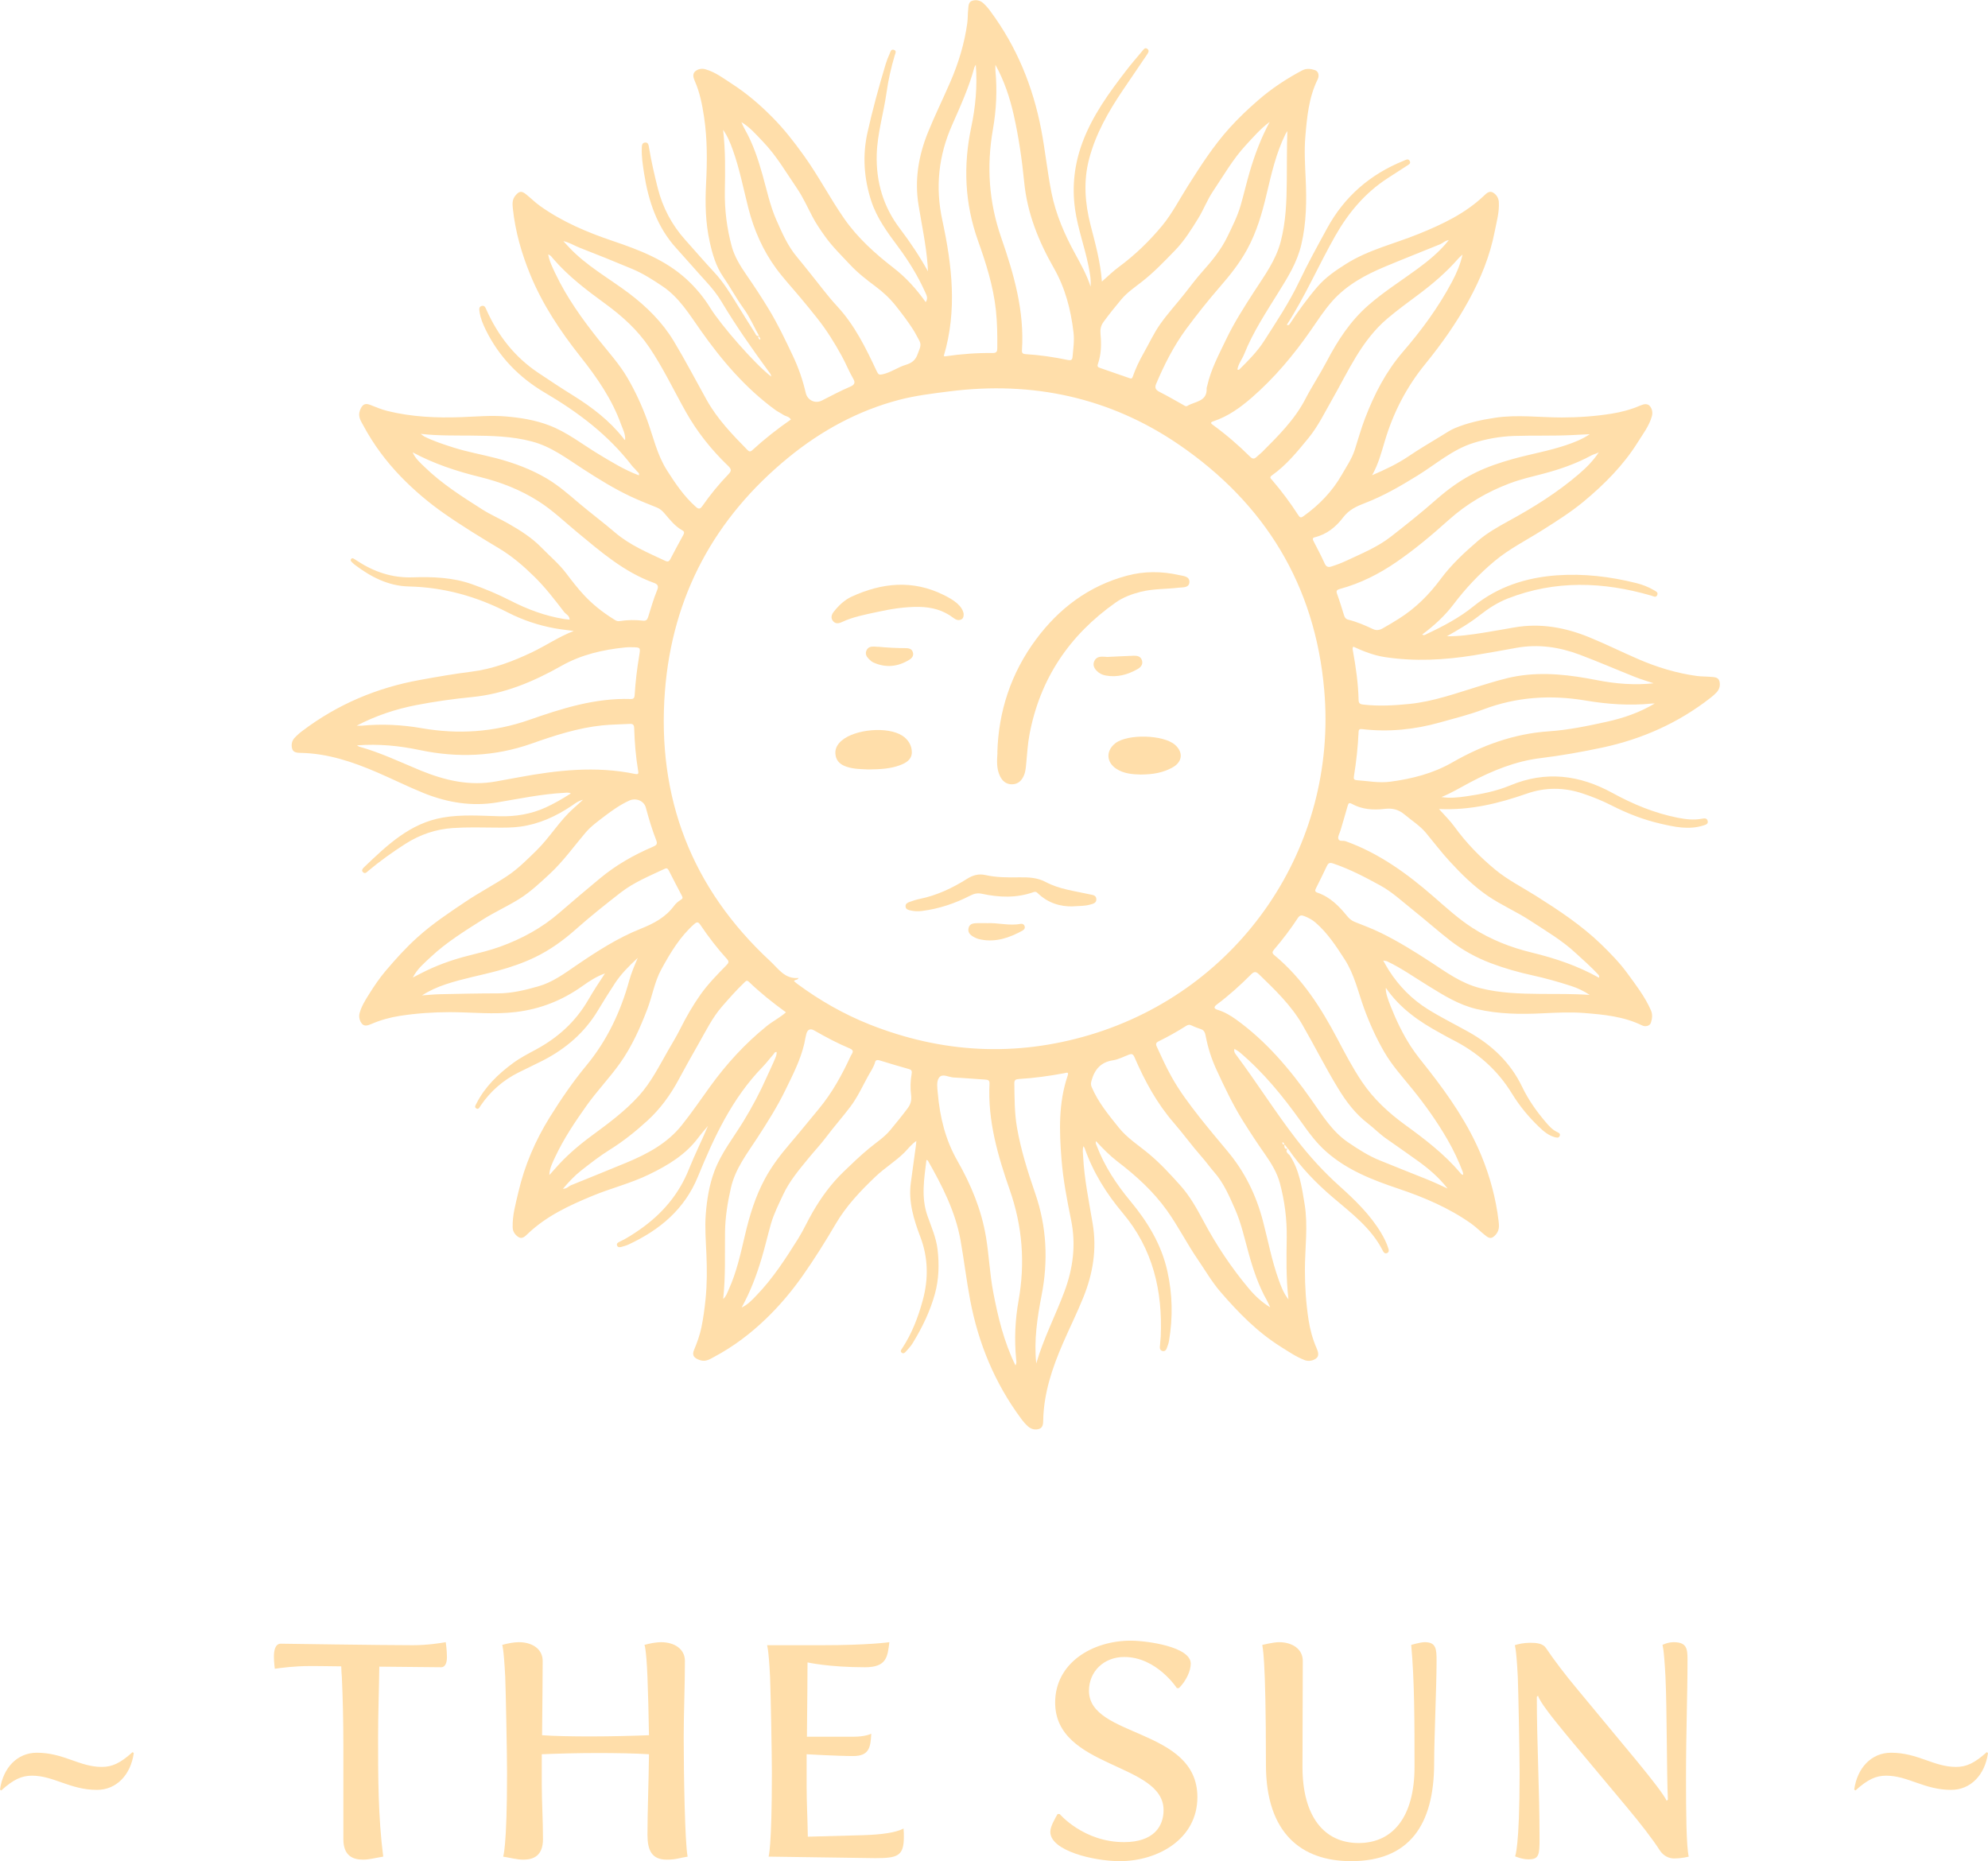 <?xml version="1.0" encoding="UTF-8"?><svg id="b" xmlns="http://www.w3.org/2000/svg" width="329.15" height="308.11" viewBox="0 0 329.15 308.11"><g id="c"><g><path d="m213.29,190.1c-.71.54.12.96.26,1.18,1.6,2.45,1.99,5.24,2.45,8.04.59,3.62.06,7.25.05,10.87,0,2.78.18,5.54.6,8.28.25,1.63.68,3.22,1.34,4.73.28.64.45,1.29-.09,1.69-.49.36-1.21.53-1.87.28-1.44-.55-2.7-1.42-3.99-2.23-3.86-2.42-7.01-5.64-9.95-9.05-1.42-1.64-2.52-3.55-3.75-5.35-1.81-2.63-3.25-5.51-5.11-8.12-2.27-3.19-5.13-5.78-8.22-8.14-1.29-.99-2.41-2.14-3.54-3.36-.14.34.04.56.13.8,1.29,3.39,3.27,6.37,5.58,9.15,2.83,3.41,5.09,7.12,6.08,11.49.87,3.85.95,7.73.29,11.63-.07.43-.24.84-.39,1.26-.11.3-.33.47-.66.41-.33-.06-.48-.31-.47-.62.03-.6.12-1.19.15-1.79.32-7.55-1.29-14.49-6.28-20.42-2.71-3.22-4.93-6.76-6.32-10.77-.03-.08-.09-.14-.21-.31-.16.63-.07,1.15-.04,1.66.19,3.79.97,7.49,1.59,11.21.7,4.2.03,8.23-1.54,12.12-1.04,2.6-2.3,5.1-3.41,7.68-1.76,4.06-3.16,8.22-3.25,12.72-.01.52-.04,1.17-.61,1.39-.64.24-1.33.1-1.86-.35-.45-.39-.84-.85-1.19-1.33-4.35-5.87-7.07-12.44-8.43-19.61-.62-3.28-1.01-6.6-1.59-9.88-.85-4.78-3.04-9.05-5.41-13.22-.02-.04-.1-.05-.24-.12-.38,3.11-.91,6.17.16,9.24.64,1.83,1.45,3.63,1.68,5.59.29,2.46.22,4.92-.43,7.31-.8,2.93-2.13,5.65-3.71,8.23-.29.48-.7.89-1.07,1.32-.18.21-.42.46-.72.23-.31-.24-.08-.51.08-.74,1.61-2.45,2.64-5.15,3.4-7.95.96-3.52.91-7.04-.4-10.48-1.1-2.91-2.01-5.84-1.57-9.01.28-2.02.55-4.05.83-6.08.03-.22.04-.43.08-.8-.84.57-1.38,1.31-1.99,1.93-1.49,1.47-3.28,2.55-4.79,3.99-2.5,2.38-4.84,4.85-6.61,7.87-1.69,2.89-3.48,5.74-5.41,8.49-1.82,2.59-3.84,4.99-6.11,7.17-2.54,2.45-5.36,4.58-8.48,6.25-.73.39-1.48.95-2.5.57-.96-.35-1.3-.78-.9-1.72.5-1.19.93-2.4,1.2-3.67.32-1.56.53-3.14.69-4.73.25-2.45.24-4.9.14-7.35-.09-2.21-.28-4.43-.11-6.64.19-2.44.57-4.87,1.44-7.18,1.14-3.03,3.15-5.53,4.81-8.25,1.46-2.38,2.77-4.86,3.9-7.42.45-1.02.95-2.01,1.37-3.05.13-.31.23-.62.22-.98-.36-.04-.42.27-.57.43-.61.68-1.15,1.42-1.79,2.07-5.02,5.18-8,11.57-10.67,18.11-2.23,5.46-6.35,8.86-11.5,11.26-.37.17-.77.28-1.16.39-.27.07-.6.12-.73-.22-.14-.36.16-.51.41-.63,1.18-.55,2.25-1.26,3.31-1.99,3.68-2.56,6.49-5.81,8.17-10.02.96-2.41,2.14-4.74,3.15-7.16-.53.64-1.09,1.26-1.58,1.92-2.12,2.85-5.05,4.6-8.17,6.11-3.02,1.47-6.3,2.27-9.39,3.55-3.87,1.6-7.66,3.36-10.74,6.32-.41.39-.88.87-1.48.5-.54-.34-.95-.88-.97-1.6-.06-2.01.5-3.93.95-5.86,1.03-4.42,2.8-8.54,5.2-12.4,1.86-2.98,3.83-5.87,6.07-8.57,3.42-4.14,5.66-8.89,7.08-14.05.33-1.19.81-2.34,1.41-3.74-1.52,1.4-2.76,2.67-3.75,4.16-.99,1.5-1.93,3.02-2.86,4.56-2.19,3.64-5.28,6.29-9.02,8.23-1.34.69-2.72,1.32-4.07,2-2.59,1.29-4.7,3.13-6.33,5.53-.17.24-.31.67-.7.44-.38-.22-.1-.57.03-.83,1.41-2.76,3.57-4.85,6.03-6.66,1.19-.88,2.51-1.56,3.81-2.26,3.6-1.94,6.53-4.57,8.61-8.13.88-1.51,1.83-2.99,2.82-4.47-1.36.48-2.57,1.26-3.7,2.07-3.34,2.38-6.97,3.83-11.07,4.32-3.64.44-7.25.03-10.87.02-2.78,0-5.54.19-8.28.61-1.63.25-3.22.69-4.73,1.34-.6.26-1.2.46-1.61-.06-.36-.46-.53-1.1-.36-1.74.31-1.13.93-2.12,1.54-3.09.85-1.36,1.76-2.71,2.8-3.93,1.65-1.94,3.34-3.82,5.25-5.53,2.48-2.24,5.24-4.07,8-5.92,2.22-1.49,4.62-2.74,6.85-4.22,1.77-1.17,3.27-2.69,4.8-4.18,2.25-2.19,3.84-4.95,6.19-7.03.46-.41.91-.82,1.56-1.41-.87.22-1.37.66-1.89,1.01-2.6,1.74-5.37,3.01-8.5,3.44-1.32.18-2.64.17-3.96.16-2.39-.02-4.78-.09-7.18.07-2.87.19-5.48,1.09-7.88,2.62-2.12,1.36-4.17,2.82-6.11,4.44-.26.21-.52.59-.88.28-.38-.32-.05-.66.18-.88,3.79-3.62,7.58-7.27,13.05-8.2,3.09-.53,6.22-.29,9.33-.21,2.65.07,5.2-.34,7.63-1.44,1.43-.65,2.78-1.43,4.2-2.34-.46-.21-.83-.11-1.18-.09-3.72.2-7.36.97-11.03,1.58-4.2.7-8.23.03-12.12-1.53-2.63-1.06-5.16-2.33-7.76-3.45-4.04-1.74-8.17-3.13-12.63-3.22-.55-.01-1.25-.03-1.43-.69-.17-.6-.07-1.28.38-1.77.4-.44.86-.84,1.33-1.19,5.81-4.39,12.32-7.14,19.48-8.43,2.82-.51,5.64-1.01,8.48-1.36,3.57-.45,6.89-1.71,10.11-3.25,2.29-1.1,4.41-2.56,6.85-3.49-1.07-.15-2.14-.26-3.2-.45-2.71-.5-5.31-1.38-7.75-2.63-5.15-2.65-10.56-4.16-16.37-4.29-3.4-.08-6.3-1.59-8.96-3.61-.15-.11-.28-.25-.42-.38-.17-.16-.34-.34-.16-.56.19-.24.4-.07.58.04.16.1.32.2.48.31,2.76,1.79,5.74,2.8,9.08,2.69,3.35-.11,6.67,0,9.88,1.14,2.17.77,4.28,1.65,6.33,2.7,2.84,1.46,5.81,2.57,8.98,3.07.27.04.55.06.84.09-.01-.69-.61-.88-.92-1.28-1.56-2.04-3.13-4.08-4.96-5.87-1.75-1.72-3.62-3.33-5.76-4.62-3.09-1.85-6.17-3.73-9.13-5.8-2.59-1.81-4.99-3.85-7.17-6.1-2.43-2.51-4.53-5.33-6.19-8.42-.4-.75-.99-1.52-.57-2.59.35-.87.76-1.23,1.66-.88.94.37,1.86.76,2.85,1.01,4.04,1,8.14,1.18,12.26,1.03,2.48-.09,4.98-.33,7.45-.11,2.4.21,4.79.59,7.09,1.47,3,1.14,5.47,3.13,8.18,4.76,2.14,1.29,4.29,2.62,6.67,3.51.16-.41-.24-.54-.4-.77-.19-.28-.49-.5-.7-.77-3.91-5.11-8.94-8.9-14.44-12.13-4.25-2.5-7.58-5.9-9.78-10.36-.47-.96-.9-1.95-1.05-3.02-.05-.35-.16-.83.32-.98.54-.17.67.31.84.68,1.9,4.23,4.65,7.76,8.53,10.36,1.93,1.3,3.88,2.58,5.86,3.81,3.09,1.93,5.95,4.12,8.23,7,.09.12.15.27.32.33.08-.97-.37-1.75-.66-2.55-1.5-4.19-3.99-7.78-6.74-11.25-3.32-4.19-6.29-8.64-8.33-13.63-1.42-3.48-2.45-7.07-2.85-10.82-.08-.77-.16-1.52.42-2.22.58-.69.96-.82,1.7-.25.81.64,1.53,1.38,2.39,1.99,3.7,2.63,7.81,4.36,12.08,5.8,4.37,1.48,8.66,3.12,12.16,6.32,1.54,1.41,2.86,3.01,3.94,4.76,1.74,2.82,7.36,9.28,10.08,11.35-.03-.38-.24-.59-.41-.82-2.75-3.76-5.43-7.57-7.82-11.58-.73-1.22-1.62-2.31-2.58-3.36-1.66-1.81-3.26-3.68-4.91-5.49-3.2-3.52-4.61-7.8-5.33-12.39-.21-1.37-.43-2.74-.38-4.13.02-.41-.02-.9.52-.97.56-.07.61.43.68.84.37,2.27.89,4.5,1.45,6.73.82,3.2,2.31,6.04,4.51,8.5,1.62,1.81,3.2,3.65,4.85,5.42,1.43,1.54,2.53,3.29,3.62,5.06,1.02,1.66,2.06,3.32,3.1,4.96.15.24.23.64.68.47-.26.29-.08.47.14.66.26-.32-.25-.41-.15-.66-.83-1.5-1.52-3.1-2.52-4.48-1.24-1.71-2.23-3.57-3.42-5.3-1.2-1.75-1.77-3.75-2.22-5.8-.69-3.13-.76-6.27-.6-9.47.19-3.73.23-7.47-.33-11.18-.31-2.04-.7-4.06-1.54-5.95-.27-.61-.39-1.2.1-1.61.43-.36,1.06-.5,1.67-.32,1.68.48,3.04,1.54,4.48,2.47,2.41,1.56,4.58,3.43,6.59,5.46,1.93,1.94,3.61,4.1,5.21,6.33,2.43,3.37,4.33,7.07,6.7,10.47,2.24,3.21,5.12,5.79,8.18,8.16,2.06,1.59,3.77,3.49,5.31,5.66.46-.65.11-1.2-.11-1.7-1.19-2.65-2.71-5.11-4.44-7.44-1.77-2.38-3.54-4.76-4.47-7.62-1.21-3.73-1.47-7.55-.61-11.37.85-3.8,1.88-7.56,3.01-11.3.17-.57.39-1.13.64-1.67.14-.31.21-.85.74-.66.47.17.2.61.11.91-.6,2.03-1.07,4.08-1.36,6.17-.48,3.42-1.52,6.75-1.62,10.24-.12,4.53,1.08,8.64,3.84,12.27,1.69,2.23,3.25,4.55,4.64,7.07-.02-.34-.03-.69-.05-1.03-.26-3.33-.96-6.6-1.5-9.89-.69-4.17-.02-8.17,1.53-12.03,1.14-2.83,2.5-5.57,3.71-8.37,1.36-3.13,2.35-6.37,2.82-9.76.1-.75.07-1.51.15-2.26.05-.55.03-1.25.66-1.45.63-.21,1.33-.08,1.85.4.44.4.83.86,1.18,1.34,4.35,5.87,7.04,12.45,8.41,19.61.66,3.47,1.01,6.98,1.7,10.44.72,3.58,2.16,6.9,3.91,10.09.96,1.76,1.94,3.51,2.56,5.44.1-1.21-.14-2.37-.37-3.52-.63-3.11-1.75-6.11-2.2-9.27-.54-3.82-.11-7.51,1.24-11.13,1.65-4.4,4.36-8.14,7.19-11.81.86-1.12,1.79-2.2,2.7-3.28.21-.25.44-.65.84-.35.37.27.15.64-.04.92-1.32,1.96-2.65,3.91-3.98,5.86-2.41,3.56-4.53,7.26-5.63,11.46-.96,3.67-.68,7.3.24,10.92.78,3.04,1.64,6.06,1.88,9.36,1-.87,1.85-1.72,2.81-2.42,2.68-1.98,5.05-4.27,7.17-6.83,1.68-2.04,2.87-4.39,4.28-6.61,2.1-3.32,4.22-6.62,6.87-9.56,1.48-1.64,3.05-3.13,4.71-4.57,2.25-1.96,4.7-3.58,7.33-4.97.74-.39,1.47-.25,2.11-.04.62.2.73.96.45,1.52-1.49,3.02-1.78,6.32-2.05,9.57-.19,2.27-.04,4.59.06,6.89.17,3.64.13,7.27-.72,10.9-.7,2.97-2.23,5.4-3.79,7.91-2.05,3.31-4.21,6.57-5.67,10.22-.34.86-.97,1.6-1.12,2.54.21.16.31,0,.41-.09,1.46-1.44,2.91-2.91,4.01-4.63,2.05-3.2,4.17-6.38,5.81-9.83,1.42-2.99,3.02-5.88,4.6-8.78,2.86-5.27,7.13-8.97,12.68-11.21.34-.14.75-.43,1.01.01.27.46-.22.65-.52.85-1.05.69-2.12,1.36-3.17,2.05-3.7,2.41-6.44,5.67-8.61,9.48-2.77,4.87-4.99,10.03-8.04,14.76.23.12.36.04.47-.12,1.42-2.15,2.92-4.23,4.6-6.18,1.33-1.55,3.02-2.7,4.75-3.79,3.73-2.35,8.01-3.33,12.02-4.96,3.92-1.59,7.72-3.38,10.83-6.35.41-.39.89-.85,1.49-.48.53.32.89.86.94,1.52.11,1.7-.37,3.31-.69,4.95-.78,4.04-2.33,7.79-4.29,11.37-2.04,3.74-4.5,7.21-7.19,10.52-3.09,3.78-5.29,8.02-6.69,12.71-.58,1.94-1.09,3.91-2.12,5.71,2.13-.91,4.17-1.87,6.06-3.15,1.77-1.2,3.62-2.28,5.44-3.39.71-.43,1.4-.91,2.15-1.23,2.16-.91,4.43-1.4,6.76-1.75,3.66-.54,7.31-.04,10.97-.04,2.78,0,5.53-.19,8.28-.63,1.64-.26,3.22-.69,4.73-1.34.61-.26,1.2-.39,1.61.1.36.43.49,1.06.32,1.67-.45,1.62-1.48,2.93-2.35,4.33-2.38,3.81-5.53,6.95-8.94,9.79-2.14,1.77-4.52,3.27-6.88,4.76-2.63,1.66-5.43,3.06-7.84,5.07-2.59,2.15-4.86,4.58-6.88,7.25-1.44,1.89-3.18,3.47-5.14,4.94.36.21.59-.02.8-.12,2.71-1.27,5.35-2.66,7.7-4.56,4.04-3.27,8.76-4.77,13.85-5.13,4.42-.31,8.8.21,13.1,1.29,1.01.25,1.98.62,2.88,1.15.31.19.79.34.59.82-.21.51-.63.21-.97.11-7.98-2.32-15.91-2.6-23.78.47-1.71.67-3.24,1.67-4.68,2.8-1.68,1.32-3.53,2.39-5.4,3.45,2.02.03,3.99-.26,5.96-.57,1.74-.28,3.48-.59,5.21-.89,4.3-.75,8.41,0,12.38,1.62,2.74,1.12,5.39,2.44,8.1,3.61,3.13,1.36,6.38,2.35,9.76,2.81.75.1,1.51.07,2.26.14.55.05,1.25.03,1.44.68.19.63.06,1.32-.42,1.85-.32.35-.67.66-1.05.95-5.3,4.14-11.29,6.81-17.85,8.22-3.39.72-6.79,1.33-10.24,1.75-4.18.5-8.03,2.08-11.72,4.03-1.56.82-3.06,1.75-4.73,2.42,1.38.22,2.75.08,4.11-.12,2.5-.36,4.98-.85,7.31-1.82,5.85-2.44,11.45-1.72,16.87,1.25,3.41,1.87,6.97,3.35,10.8,4.11,1.33.26,2.67.43,4.03.17.37-.07.82-.15.95.34.15.56-.33.65-.72.78-2.39.75-4.74.24-7.07-.3-2.83-.65-5.52-1.7-8.11-3.02-1.57-.8-3.2-1.46-4.88-2.01-3.07-1.01-6.16-1-9.18.06-4.64,1.62-9.34,2.78-14.52,2.54.94,1.06,1.84,1.92,2.56,2.92,1.94,2.68,4.22,5.02,6.76,7.12,2.09,1.72,4.5,2.93,6.77,4.36,3.78,2.39,7.51,4.85,10.75,7.98,1.53,1.49,3.03,3.02,4.28,4.72,1.44,1.97,2.96,3.92,3.96,6.19.34.76.21,1.47,0,2.11-.18.53-.92.69-1.46.42-3.02-1.48-6.31-1.79-9.57-2.05-2.28-.18-4.59-.06-6.89.05-3.64.18-7.28.14-10.9-.7-2.99-.7-5.45-2.26-7.99-3.82-2.27-1.39-4.44-2.94-6.86-4.09-.13-.06-.3-.06-.64-.12.35.61.62,1.12.93,1.6,1.68,2.64,3.83,4.82,6.5,6.48,2.17,1.35,4.46,2.48,6.68,3.72,3.86,2.16,6.95,5.06,8.89,9.1,1.01,2.11,2.35,4.02,3.87,5.8.55.65,1.11,1.29,1.9,1.67.29.14.63.28.44.68-.17.37-.51.26-.83.18-1.04-.29-1.83-.97-2.58-1.69-1.71-1.64-3.23-3.47-4.46-5.48-2.44-4-5.8-6.92-9.95-9-.65-.32-1.27-.69-1.91-1.04-3.49-1.89-6.72-4.11-9.04-7.51-.09.67.3,1.83.8,3.08.91,2.28,1.96,4.5,3.29,6.56.88,1.37,1.93,2.63,2.94,3.91,3.46,4.42,6.63,9.02,8.78,14.23,1.43,3.47,2.4,7.08,2.85,10.81.09.77.16,1.53-.43,2.22-.55.65-.95.8-1.62.29-.85-.64-1.58-1.42-2.46-2.05-3.7-2.62-7.81-4.36-12.08-5.8-4.28-1.44-8.48-3.06-11.95-6.13-1.65-1.45-2.91-3.19-4.16-4.95-2.99-4.2-6.23-8.18-10.19-11.52-.24-.2-.53-.34-.84-.54-.14.45.09.74.3,1.02,3.43,4.59,6.47,9.45,9.98,13.99,2.15,2.78,4.49,5.35,7.1,7.69,2.58,2.32,5.07,4.73,6.88,7.73.5.84.94,1.71,1.23,2.64.1.3.09.59-.22.73-.32.15-.55-.06-.68-.33-1.9-3.79-5.21-6.25-8.32-8.9-2.79-2.38-5.32-5-7.39-8.04-.28-.16-.3-.57-.66-.66.05-.21-.09-.33-.24-.43,0,0-.05.05-.05.07-.01.22.08.34.31.33.04.4,0,.87.66.65Zm-81.84-27.69c.22.19.4.36.6.5,3.69,2.72,7.64,4.98,11.91,6.68,11.98,4.75,24.17,5.42,36.53,1.72,24.91-7.46,41.02-31.16,38.76-57.07-1.51-17.38-9.83-30.9-24.08-40.65-11.42-7.8-24.23-10.54-37.96-8.8-2.8.35-5.66.7-8.33,1.4-6.78,1.77-12.9,5.1-18.33,9.54-12.25,10.01-19.24,22.95-20.46,38.7-1.36,17.6,4.41,32.63,17.45,44.7,1.32,1.22,2.41,3,4.67,2.77-.16.39-.52.21-.74.5Zm142.54-45.94c-.15,0-.31-.01-.46,0-3.69.37-7.36.12-11.01-.5-5.77-.97-11.41-.61-16.92,1.47-2.36.89-4.81,1.49-7.23,2.17-4.2,1.18-8.46,1.6-12.8,1.1-.36-.04-.61-.04-.63.43-.11,2.49-.38,4.96-.78,7.41-.07.41.06.58.47.61,1.85.13,3.69.5,5.55.25,3.61-.48,7.09-1.36,10.29-3.2,4.94-2.83,10.2-4.75,15.95-5.14,3.24-.22,6.42-.88,9.59-1.58,2.79-.61,5.48-1.54,7.97-3.03Zm-31.84-74.33c-.23.21-.48.41-.68.64-1.99,2.29-4.28,4.24-6.71,6.05-1.71,1.27-3.43,2.53-5.06,3.91-4.31,3.65-6.47,8.73-9.17,13.45-1.22,2.14-2.3,4.38-3.86,6.29-1.85,2.26-3.69,4.54-6.11,6.24-.45.32-.13.53.06.75,1.58,1.84,3.03,3.79,4.34,5.82.26.4.42.48.86.16,2.59-1.85,4.76-4.09,6.34-6.86.77-1.35,1.67-2.64,2.15-4.14.56-1.75,1.05-3.52,1.71-5.23,1.53-3.98,3.44-7.71,6.27-10.99,3.09-3.58,5.9-7.4,8.13-11.61.76-1.43,1.38-2.91,1.73-4.48Zm.11,152.34c-.02-.16-.01-.32-.06-.45-.71-1.87-1.56-3.68-2.56-5.4-1.7-2.94-3.66-5.7-5.8-8.34-1.63-2.01-3.38-3.93-4.68-6.19-1.33-2.31-2.42-4.72-3.33-7.22-.98-2.71-1.58-5.55-3.19-8.05-1.42-2.2-2.83-4.36-4.82-6.09-.56-.49-1.18-.81-1.86-1.08-.49-.19-.77-.15-1.08.32-1.19,1.82-2.51,3.55-3.92,5.2-.32.38-.4.6.06.97,4.58,3.79,7.7,8.68,10.44,13.88,1.26,2.39,2.51,4.78,4.03,7.04,1.92,2.86,4.41,5.15,7.15,7.14,3.26,2.37,6.46,4.81,9.09,7.9.13.15.23.38.54.37Zm22.47-119.62c-.39.26-.84.31-1.22.52-2.54,1.38-5.24,2.32-8.03,3.05-1.85.48-3.72.91-5.5,1.58-3.75,1.41-7.14,3.39-10.17,6.11-2.73,2.45-5.55,4.82-8.59,6.91-2.89,1.99-5.98,3.55-9.38,4.47-.51.14-.65.31-.46.83.42,1.15.78,2.33,1.14,3.5.12.39.28.65.72.76,1.41.35,2.74.92,4.05,1.54.57.27,1.07.22,1.65-.11.93-.52,1.84-1.07,2.74-1.64,2.72-1.72,4.95-3.96,6.83-6.5,1.78-2.41,3.95-4.41,6.19-6.34,1.52-1.31,3.28-2.3,5.06-3.28,4.11-2.24,8.08-4.71,11.65-7.78,1.25-1.07,2.4-2.22,3.31-3.62ZM164.81,10.74c0,.31-.03.62,0,.93.31,3.28.15,6.55-.42,9.78-1.06,6.08-.67,11.98,1.37,17.86,2.1,6.04,3.88,12.19,3.44,18.72-.03.49.25.58.63.6,2.36.14,4.69.49,7,.97.46.09.71,0,.75-.52.12-1.35.32-2.69.16-4.05-.44-3.75-1.36-7.33-3.26-10.66-2.52-4.41-4.4-9.07-4.9-14.17-.37-3.76-.91-7.49-1.74-11.18-.65-2.88-1.58-5.67-3.03-8.29Zm99.93,151.13c.07-.29,0-.4-.12-.53-1.17-1.27-2.47-2.4-3.74-3.57-2.28-2.12-4.94-3.66-7.49-5.34-2.28-1.5-4.82-2.58-7.08-4.13-2.37-1.63-4.39-3.64-6.32-5.74-1.37-1.49-2.59-3.11-3.89-4.67-1.01-1.21-2.35-2.04-3.54-3.04-.98-.83-2.01-1.1-3.31-.94-1.85.22-3.72.11-5.42-.83-.46-.25-.58-.1-.7.33-.38,1.36-.79,2.72-1.19,4.08-.13.45-.45.94-.36,1.34.12.54.79.28,1.21.43,5.53,1.98,10.18,5.36,14.56,9.17,2.08,1.81,4.13,3.69,6.46,5.19,3.02,1.94,6.34,3.24,9.82,4.08,3.86.94,7.58,2.18,11.12,4.17Zm-54.44,54.54c-.18-.38-.34-.77-.55-1.14-1.36-2.41-2.24-5.02-2.98-7.67-.7-2.49-1.23-5.03-2.28-7.41-.95-2.14-1.86-4.32-3.43-6.11-.73-.83-1.36-1.74-2.1-2.57-1.61-1.82-3.03-3.8-4.62-5.63-2.81-3.24-4.82-6.95-6.5-10.85-.22-.51-.43-.62-.91-.44-.88.33-1.75.8-2.66.94-2,.3-3.02,1.5-3.54,3.33-.1.37-.17.65,0,1.06,1.07,2.55,2.81,4.64,4.51,6.76,1.41,1.76,3.33,2.95,5.03,4.38,1.89,1.58,3.53,3.38,5.16,5.19,1.58,1.76,2.73,3.84,3.84,5.91,2.1,3.95,4.57,7.65,7.44,11.09,1.02,1.22,2.17,2.31,3.57,3.16ZM122.75,20.22c.18.38.33.77.54,1.13,1.37,2.41,2.24,5.02,2.98,7.67.7,2.49,1.23,5.04,2.28,7.42.95,2.14,1.88,4.3,3.42,6.12.76.89,1.46,1.82,2.2,2.72,1.47,1.81,2.84,3.7,4.43,5.41,2.92,3.15,4.76,6.93,6.55,10.75.27.58.43.65,1,.52,1.37-.31,2.51-1.17,3.81-1.56,1.06-.32,1.65-.82,1.99-1.83.24-.73.71-1.38.26-2.18-.36-.63-.67-1.29-1.07-1.9-.87-1.35-1.84-2.62-2.83-3.87-.98-1.23-2.11-2.28-3.36-3.21-1.51-1.12-2.99-2.28-4.27-3.66-1.39-1.49-2.86-2.91-4.06-4.59-.76-1.06-1.51-2.15-2.1-3.28-.83-1.57-1.57-3.24-2.56-4.69-1.8-2.63-3.4-5.42-5.64-7.74-1.11-1.15-2.13-2.38-3.57-3.23Zm45.38,205.81c.24-.41.13-.72.11-1.02-.31-3.25-.17-6.49.4-9.69,1.11-6.24.65-12.29-1.45-18.31-1.98-5.67-3.67-11.47-3.36-17.61.03-.58-.26-.65-.75-.68-1.73-.1-3.45-.27-5.18-.34-.83-.04-1.87-.73-2.42.02-.47.64-.29,1.71-.21,2.59.34,3.93,1.25,7.68,3.23,11.15,2.26,3.96,4,8.13,4.75,12.66.5,3.01.62,6.07,1.19,9.08.79,4.15,1.77,8.24,3.69,12.17ZM210.24,20.17c-1.52,1.11-2.71,2.5-3.96,3.85-2.15,2.32-3.7,5.05-5.44,7.64-.94,1.39-1.54,3-2.42,4.44-1.16,1.88-2.33,3.77-3.9,5.38-1.75,1.8-3.47,3.61-5.46,5.16-1.17.92-2.42,1.75-3.4,2.92-1.01,1.2-1.99,2.42-2.92,3.69-.49.66-.6,1.27-.53,2.05.16,1.67.13,3.34-.43,4.95-.12.35-.06.52.29.64,1.64.56,3.27,1.14,4.9,1.7.25.09.44.16.57-.22.48-1.36,1.09-2.65,1.81-3.91.92-1.61,1.68-3.31,2.77-4.84,1.26-1.77,2.72-3.36,4.06-5.06.95-1.21,1.87-2.45,2.89-3.59,1.6-1.79,3.12-3.64,4.17-5.83.81-1.68,1.65-3.34,2.17-5.13.53-1.83.96-3.7,1.49-5.52.84-2.86,1.89-5.66,3.33-8.32Zm-119.48,21.94c.2,1.16.72,2.17,1.19,3.17,1.89,3.98,4.45,7.55,7.19,10.99,1.65,2.07,3.44,4.03,4.78,6.34,1.29,2.22,2.36,4.55,3.24,6.96,1.02,2.8,1.63,5.72,3.28,8.31,1.39,2.18,2.82,4.29,4.76,6.02.47.42.72.4,1.09-.13,1.3-1.86,2.73-3.62,4.31-5.25.56-.58.5-.87-.05-1.4-2.75-2.64-5.11-5.59-6.99-8.93-2.01-3.57-3.76-7.29-6.06-10.69-1.95-2.88-4.47-5.16-7.24-7.18-3.08-2.25-6.11-4.53-8.62-7.43-.24-.27-.42-.62-.87-.76Zm.18,152.43c.33-.37.67-.74,1-1.11,1.77-2.03,3.8-3.77,5.95-5.36,2.78-2.05,5.56-4.08,7.9-6.67,2.03-2.25,3.35-4.93,4.84-7.52.67-1.17,1.38-2.32,1.98-3.52.99-1.98,2.09-3.9,3.37-5.71,1.26-1.78,2.79-3.32,4.31-4.88.34-.35.46-.58.08-1-1.61-1.77-3.07-3.67-4.41-5.66-.32-.47-.53-.56-1.01-.14-2.37,2.1-3.96,4.76-5.45,7.49-1.13,2.07-1.49,4.41-2.32,6.59-1.21,3.16-2.58,6.23-4.56,9.01-1.71,2.39-3.75,4.52-5.46,6.91-1.95,2.74-3.81,5.51-5.24,8.56-.44.95-.94,1.89-.97,3.01Zm-31.9-74.41c.31,0,.62.03.93,0,3.28-.31,6.55-.15,9.78.41,6.08,1.06,11.98.69,17.86-1.36,5.43-1.9,10.94-3.65,16.83-3.46.6.02.62-.35.65-.79.13-2.14.39-4.26.74-6.37.23-1.39.22-1.39-1.16-1.41-.35,0-.69-.02-1.04.02-3.76.37-7.38,1.19-10.71,3.08-4.61,2.61-9.44,4.63-14.78,5.15-3.1.3-6.18.74-9.24,1.33-3.44.67-6.72,1.77-9.86,3.41Zm9.32,41.69c.4-.21.81-.41,1.21-.62,2.56-1.34,5.25-2.31,8.05-3.01,1.73-.44,3.48-.85,5.16-1.46,3.59-1.3,6.92-3.09,9.83-5.62,2.2-1.91,4.43-3.79,6.67-5.65,2.67-2.23,5.66-3.93,8.85-5.29.56-.24.77-.45.52-1.07-.69-1.76-1.23-3.57-1.72-5.4-.31-1.15-1.66-1.66-2.75-1.16-1.47.67-2.78,1.59-4.04,2.55-1.11.85-2.27,1.67-3.2,2.76-1.94,2.28-3.68,4.74-5.89,6.79-1.63,1.51-3.23,3.03-5.11,4.2-1.96,1.22-4.08,2.17-6.02,3.4-2.98,1.89-6,3.75-8.59,6.18-1.09,1.02-2.26,1.99-2.97,3.39Zm54.44,54.63c1-.46,1.71-1.23,2.41-1.96,2.74-2.82,4.86-6.12,6.94-9.43.89-1.42,1.58-2.99,2.43-4.44,1.4-2.41,3.05-4.68,5.09-6.64,1.38-1.33,2.75-2.65,4.23-3.87,1.19-.99,2.52-1.83,3.53-3.06.98-1.19,1.95-2.37,2.87-3.61.5-.68.65-1.32.55-2.14-.15-1.16-.12-2.33.08-3.48.07-.42.08-.69-.44-.84-1.61-.44-3.2-.93-4.8-1.42-.34-.1-.69-.13-.79.24-.24.9-.79,1.63-1.22,2.43-.92,1.69-1.72,3.44-2.89,4.99-1.28,1.69-2.69,3.28-3.96,4.97-.92,1.23-1.97,2.34-2.94,3.52-1.56,1.91-3.16,3.78-4.21,6.03-.75,1.6-1.55,3.18-2.04,4.88-.52,1.84-.95,3.7-1.49,5.52-.84,2.86-1.89,5.66-3.35,8.3Zm-54.49-141.59c.42,1.02,1.24,1.72,1.98,2.44,2.86,2.79,6.23,4.92,9.58,7.05,1.36.86,2.88,1.52,4.28,2.32,1.97,1.12,3.92,2.35,5.52,4,1.36,1.4,2.86,2.64,4.06,4.22.94,1.24,1.9,2.49,2.96,3.63,1.4,1.5,3,2.78,4.75,3.88.37.23.66.5,1.15.42,1.28-.2,2.57-.22,3.86-.07.52.06.71-.14.86-.6.47-1.5.9-3.02,1.5-4.47.32-.77-.05-1.01-.57-1.2-4.91-1.77-8.76-5.13-12.69-8.38-2.08-1.72-4.03-3.61-6.32-5.07-3.02-1.94-6.34-3.23-9.81-4.08-3.85-.94-7.58-2.18-11.11-4.07Zm205.55,38.28c-1.06-.36-2.14-.66-3.18-1.08-3.07-1.22-6.1-2.54-9.19-3.7-3.35-1.25-6.81-1.76-10.38-1.12-2.35.42-4.7.86-7.06,1.24-4.9.79-9.82,1.05-14.76.3-1.85-.28-3.56-.96-5.23-1.73-.18.27-.1.49-.06.7.49,2.7.88,5.41.94,8.15.01.63.37.7.84.75,2.52.28,5.03.14,7.54-.11,4.04-.4,7.84-1.8,11.68-2.97,2.05-.62,4.08-1.28,6.2-1.64,4.45-.74,8.84-.19,13.22.67,3.12.61,6.26.86,9.45.51Zm-33.99-73.39c-.67.1-.98.5-1.39.67-3.04,1.24-6.1,2.44-9.14,3.71-3.25,1.36-6.33,3.01-8.72,5.68-1.38,1.54-2.49,3.29-3.67,4.98-2.81,4.04-5.97,7.79-9.69,11.03-1.89,1.64-3.92,3.11-6.33,3.91-.62.2-.45.37-.09.63,2.19,1.6,4.24,3.36,6.16,5.27.37.37.68.37,1.04.02.29-.28.63-.53.92-.81,2.69-2.7,5.41-5.37,7.19-8.83,1.09-2.1,2.41-4.08,3.51-6.18,1.82-3.47,3.9-6.68,6.9-9.3,2.54-2.22,5.37-4,8.07-5.98,1.86-1.37,3.66-2.81,5.23-4.78Zm-.18,157.03c-1.48-1.91-3.27-3.42-5.2-4.78-1.64-1.15-3.26-2.33-4.91-3.46-1.12-.77-2.06-1.75-3.12-2.57-2.08-1.59-3.62-3.66-4.94-5.84-2.09-3.43-3.89-7.03-5.9-10.51-1.87-3.23-4.55-5.79-7.21-8.36-.45-.43-.77-.45-1.24.02-1.78,1.79-3.65,3.48-5.67,4.99-.61.45-.5.72.11.91,1.12.34,2.12.93,3.04,1.59,4.99,3.59,8.9,8.22,12.41,13.2,1.84,2.6,3.48,5.36,6.21,7.19,1.66,1.12,3.33,2.2,5.2,2.95,2.51,1.01,5.01,2.03,7.53,3.02,1.25.5,2.47,1.06,3.69,1.64Zm-26.54-175.1c-.11.18-.23.35-.32.53-1.55,3.14-2.32,6.54-3.12,9.92-.75,3.19-1.65,6.29-3.24,9.19-1.25,2.28-2.84,4.27-4.54,6.22-1.93,2.23-3.78,4.55-5.53,6.92-2.06,2.8-3.63,5.89-4.98,9.09-.25.6-.12.97.49,1.29,1.32.67,2.6,1.41,3.89,2.13.25.14.52.39.78.23,1.26-.77,3.33-.68,3.2-2.95,0-.11.07-.23.09-.35.61-2.75,1.94-5.21,3.14-7.72,1.33-2.78,3-5.38,4.68-7.98,1.68-2.6,3.54-5.08,4.36-8.23.86-3.31.97-6.63,1-9.96.03-2.76,0-5.51.09-8.32Zm-51.59-10.97c-.14.26-.21.35-.24.46-.89,3.3-2.3,6.39-3.67,9.5-2.27,5.12-2.82,10.32-1.62,15.84,1.6,7.42,2.47,14.91.23,22.42.08.02.17.08.25.06,2.62-.39,5.26-.58,7.91-.55.66,0,.7-.38.7-.85.02-2.08-.01-4.16-.23-6.23-.43-4-1.65-7.83-2.99-11.58-2.18-6.16-2.43-12.36-1.1-18.69.71-3.36,1.04-6.76.76-10.38Zm51.77,204.39c-.41-3.51-.34-6.82-.29-10.13.05-3.11-.34-6.16-1.14-9.13-.45-1.67-1.38-3.21-2.39-4.66-1.3-1.85-2.54-3.74-3.73-5.64-1.68-2.69-3.04-5.57-4.37-8.45-.82-1.77-1.41-3.62-1.78-5.54-.1-.5-.2-.97-.77-1.17-.52-.18-1.06-.36-1.55-.61-.37-.19-.64-.12-.95.08-1.46.93-2.97,1.77-4.53,2.54-.43.21-.51.42-.31.87.76,1.66,1.51,3.31,2.4,4.91,1.34,2.43,2.98,4.6,4.68,6.77,1.52,1.92,3.1,3.8,4.66,5.67,2.85,3.41,4.72,7.24,5.84,11.52.85,3.24,1.46,6.55,2.6,9.71.39,1.07.77,2.17,1.61,3.25Zm-41.76,10.62c1.19-4.11,3.16-7.89,4.65-11.87,1.43-3.82,1.95-7.72,1.14-11.77-.68-3.36-1.34-6.73-1.61-10.16-.37-4.66-.52-9.31,1.02-13.84.24-.7-.21-.48-.53-.42-2.51.47-5.03.82-7.58.97-.51.03-.73.19-.72.72.04,2.42.02,4.85.43,7.25.64,3.73,1.78,7.34,3.01,10.91,1.93,5.57,2.19,11.21,1.07,16.95-.72,3.72-1.28,7.45-.88,11.26Zm91.65-153.84c-1.01.06-1.99.1-2.99.15-3.18.15-6.36.04-9.55.14-2.31.08-4.54.48-6.7,1.15-3.51,1.09-6.27,3.56-9.35,5.45-2.76,1.7-5.54,3.32-8.58,4.49-1.39.53-2.7,1.11-3.68,2.41-1.17,1.55-2.69,2.79-4.67,3.27-.49.12-.34.4-.19.71.62,1.2,1.26,2.4,1.81,3.63.25.56.59.67,1.09.51.83-.26,1.64-.56,2.43-.93,2.56-1.2,5.19-2.26,7.45-4.02,2.54-1.98,5.05-3.98,7.47-6.11,2-1.76,4.17-3.34,6.6-4.52,1.95-.95,4-1.63,6.1-2.22,2.94-.82,5.97-1.33,8.87-2.31,1.35-.46,2.68-.98,3.88-1.8ZM119.72,21.45c.41,3.58.35,6.89.29,10.2-.05,3.11.34,6.16,1.14,9.13.45,1.67,1.39,3.21,2.39,4.66,1.3,1.87,2.55,3.78,3.73,5.72,1.51,2.49,2.76,5.11,4,7.74.95,2,1.65,4.04,2.14,6.16.28,1.19,1.54,1.82,2.66,1.25,1.57-.8,3.13-1.63,4.75-2.32.74-.31.77-.74.47-1.25-.71-1.22-1.23-2.54-1.91-3.78-1.2-2.2-2.52-4.31-4.07-6.27-.91-1.16-1.85-2.29-2.79-3.42-1.34-1.61-2.77-3.14-4.01-4.82-2.2-3-3.67-6.35-4.6-9.97-.83-3.25-1.46-6.56-2.6-9.71-.39-1.07-.8-2.15-1.61-3.32Zm11.24,48.02c-.31-.54-.88-.54-1.29-.81-.41-.28-.88-.49-1.28-.78-4.97-3.62-8.89-8.23-12.4-13.21-1.86-2.63-3.52-5.4-6.27-7.26-1.61-1.08-3.24-2.13-5.03-2.88-2.89-1.21-5.8-2.39-8.72-3.52-.9-.35-1.72-.89-2.7-1.09.3.32.6.64.89.96,2.89,3.11,6.61,5.14,9.96,7.66,2.95,2.23,5.54,4.79,7.44,7.94,1.91,3.17,3.62,6.46,5.42,9.69,1.78,3.2,4.26,5.76,6.77,8.32.27.28.48.33.79.05,2.02-1.85,4.17-3.54,6.42-5.1Zm132.26,95.25c-.97-.66-2.02-1.15-3.11-1.5-2.08-.67-4.18-1.27-6.33-1.74-2.34-.51-4.64-1.16-6.9-2.01-2.46-.93-4.72-2.17-6.77-3.76-2.11-1.64-4.1-3.42-6.19-5.08-1.76-1.4-3.41-2.96-5.4-4.05-2.53-1.38-5.07-2.72-7.82-3.64-.64-.21-.83.03-1.05.5-.56,1.19-1.14,2.38-1.74,3.56-.21.41-.26.62.27.8,2.06.71,3.52,2.21,4.86,3.85.34.42.72.75,1.24.96,1.51.6,3.03,1.17,4.48,1.89,2.79,1.38,5.44,3.02,8.06,4.73,2.6,1.7,5.09,3.55,8.23,4.35,3.31.84,6.63.93,9.97.96,2.73.02,5.45-.03,8.2.17Zm-143.47,50.31c.51-.46.65-1,.87-1.48,1.32-2.88,1.99-5.96,2.71-9.02.76-3.25,1.71-6.41,3.31-9.37,1.12-2.08,2.54-3.95,4.05-5.71,1.66-1.94,3.27-3.93,4.9-5.9,2.2-2.65,3.84-5.65,5.28-8.77.16-.35.71-.84-.15-1.2-2.03-.85-3.98-1.88-5.89-2.98-.67-.39-1.13-.18-1.33.57-.14.51-.21,1.03-.32,1.54-.63,2.75-1.92,5.23-3.14,7.74-1.35,2.78-3,5.38-4.69,7.98-1.69,2.6-3.62,5.06-4.34,8.24-.55,2.41-.93,4.81-.97,7.27-.05,3.65.11,7.31-.3,11.08Zm10.4-47.43c-2.2-1.59-4.26-3.24-6.17-5.07-.36-.35-.54-.06-.77.15-1.3,1.24-2.48,2.59-3.66,3.94-1.59,1.82-2.64,3.98-3.82,6.05-1.16,2.03-2.3,4.07-3.41,6.13-1.36,2.53-3.05,4.83-5.16,6.75-1.94,1.77-4,3.42-6.24,4.81-1.65,1.03-3.18,2.23-4.7,3.42-1.08.85-2.03,1.86-3.02,3.03.69-.02.95-.44,1.35-.6,3.04-1.24,6.1-2.46,9.13-3.72,3.49-1.45,6.81-3.21,9.21-6.23,1.66-2.08,3.16-4.28,4.72-6.44,2.69-3.71,5.75-7.06,9.33-9.95,1-.81,2.16-1.38,3.2-2.29Zm-71.05-44.22c.19.12.26.2.34.22,3.53.97,6.82,2.56,10.19,3.95,4.03,1.65,8.14,2.62,12.52,1.81,1.21-.22,2.41-.44,3.62-.66,6.44-1.2,12.89-1.93,19.4-.57.63.13.54-.21.48-.56-.39-2.33-.58-4.68-.65-7.04-.02-.53-.2-.72-.73-.69-1.51.09-3.02.09-4.52.24-4.07.42-7.94,1.68-11.76,3.03-6.09,2.14-12.23,2.38-18.5,1.06-3.37-.71-6.77-1.05-10.38-.78Zm10.53-51.58c.32.24.44.37.6.45,1.55.78,3.2,1.31,4.85,1.84,2.34.74,4.76,1.16,7.13,1.78,2.91.77,5.71,1.81,8.29,3.33,1.95,1.15,3.66,2.65,5.39,4.12,1.96,1.65,4.02,3.19,5.96,4.85,2.47,2.11,5.42,3.32,8.3,4.68.39.18.62.12.83-.28.69-1.34,1.42-2.67,2.14-3.99.17-.32.24-.57-.15-.78-1.21-.67-2.04-1.75-2.92-2.77-.37-.44-.76-.8-1.31-1.02-1.48-.59-2.97-1.18-4.41-1.86-2.71-1.28-5.26-2.87-7.77-4.49-2.72-1.75-5.26-3.73-8.52-4.58-3.33-.88-6.68-.94-10.06-.97-2.7-.03-5.4.05-8.36-.29Zm.22,92.99c1.01-.07,2.01-.18,3.02-.2,3.18-.07,6.36-.14,9.55-.14,2.31,0,4.52-.54,6.7-1.16,2.33-.66,4.29-2.09,6.25-3.44,3.42-2.33,6.89-4.58,10.74-6.11,2.15-.86,4.09-1.88,5.49-3.78.29-.4.7-.74,1.12-1,.33-.21.35-.35.18-.66-.73-1.39-1.46-2.79-2.17-4.19-.15-.3-.32-.45-.66-.29-2.5,1.18-5.08,2.22-7.29,3.93-2.56,1.99-5.1,4.01-7.53,6.17-2,1.77-4.18,3.34-6.61,4.52-1.98.96-4.05,1.67-6.18,2.25-2.89.79-5.85,1.31-8.7,2.27-1.37.46-2.68,1.04-3.91,1.84Z" fill="#ffdeaa"/><path d="m165.13,124.59c.18-6.82,2.26-13.15,6.38-18.71,3.82-5.17,8.79-8.9,15.09-10.58,2.83-.76,5.74-.75,8.61-.1.7.16,1.74.18,1.72,1.14-.03,1.01-1.07.87-1.78.95-2.09.25-4.21.16-6.28.68-1.48.38-2.89.89-4.14,1.77-7.66,5.39-12.54,12.61-14.28,21.86-.29,1.54-.38,3.12-.53,4.69-.07.69-.1,1.38-.37,2.03-.36.87-.95,1.5-1.96,1.52-1,.02-1.65-.55-2.05-1.41-.55-1.19-.49-2.45-.39-3.83Z" fill="#ffdeaa"/><path d="m177.64,150.05c-2.08.06-4.17-.56-5.86-2.22-.22-.21-.39-.24-.66-.14-2.82,1-5.68.89-8.56.27-.68-.15-1.27-.03-1.89.29-2.53,1.3-5.2,2.21-8.05,2.56-.63.08-1.26.05-1.88-.09-.38-.08-.77-.18-.81-.65-.04-.48.35-.64.7-.77.53-.19,1.07-.37,1.62-.48,2.85-.58,5.43-1.8,7.86-3.33.97-.61,1.94-.88,3.04-.63,1.86.42,3.76.41,5.64.38,1.53-.02,2.96.04,4.36.78,2.25,1.2,4.79,1.48,7.24,2.03.49.11,1.09.12,1.13.78.04.7-.59.8-1.1.94-.83.23-1.68.2-2.78.27Z" fill="#ffdeaa"/><path d="m159.55,101.68c.01.44-.09.73-.42.88-.5.23-.92,0-1.31-.29-1.67-1.27-3.57-1.77-5.65-1.8-2.35-.03-4.65.34-6.92.84-1.99.43-4.01.8-5.88,1.68-.51.24-1.06.32-1.46-.19-.43-.54-.21-1.1.16-1.56.81-1.02,1.75-1.92,2.94-2.47,5.02-2.3,10.08-2.82,15.2-.29.79.39,1.57.81,2.24,1.39.58.51,1.02,1.11,1.11,1.81Z" fill="#ffdeaa"/><path d="m143.74,127.38c-.97-.06-2.3-.02-3.58-.45-.92-.31-1.63-.84-1.81-1.86-.19-1.04.26-1.84,1.03-2.49,2.21-1.87,7.55-2.35,9.98-.81.97.61,1.64,1.62,1.61,2.83-.04,1.17-.96,1.7-1.94,2.07-1.59.6-3.25.69-5.27.71Z" fill="#ffdeaa"/><path d="m188.97,128.23c-1.45-.04-2.89-.13-4.16-.97-1.63-1.08-1.73-2.94-.2-4.17.02-.02.05-.04.07-.06,2.04-1.56,7.91-1.41,9.85.26,1.39,1.2,1.27,2.79-.31,3.71-1.62.94-3.41,1.21-5.26,1.22Z" fill="#ffdeaa"/><path d="m183.24,108.76c1.53-.07,2.95-.15,4.36-.2.62-.03,1.24.04,1.47.75.22.7-.21,1.17-.75,1.47-1.63.92-3.36,1.4-5.25,1.05-.61-.11-1.13-.38-1.55-.84-.41-.45-.61-.96-.33-1.56.26-.56.75-.73,1.33-.72.28,0,.57.03.73.04Z" fill="#ffdeaa"/><path d="m163.38,152.83c1.85-.1,3.69.47,5.55.12.33-.06.64.05.73.43.08.33-.12.54-.38.69-2.14,1.17-4.37,1.95-6.86,1.47-.31-.06-.62-.14-.9-.28-.68-.32-1.35-.74-1.16-1.61.18-.83.94-.81,1.61-.83.47-.01.94,0,1.42,0Z" fill="#ffdeaa"/><path d="m145.4,107.07c1.5.15,3.01.22,4.52.23.53,0,1.04.08,1.22.67.19.58-.16.99-.6,1.26-1.9,1.16-3.88,1.37-5.94.44-.28-.13-.52-.35-.74-.57-.4-.4-.66-.86-.39-1.44.25-.54.73-.64,1.26-.62.22.01.44.02.66.04Z" fill="#ffdeaa"/></g><g><path d="m0,296.26c.5-3.6,2.85-6.1,6.1-6.1,4.45,0,7.05,2.35,10.75,2.35,1.7,0,3.05-.6,5.1-2.45l.2.15c-.5,3.6-2.85,6.1-6.1,6.1-4.45,0-7.15-2.35-10.75-2.35-1.7,0-3.05.6-5.1,2.45l-.2-.15Z" fill="#ffdeaa"/><path d="m56.85,288.96c0-4.15-.1-8.1-.25-11.3-.05-.7-.1-1.3-.1-1.8-3.2-.05-4.4-.05-5.2-.05-2.55,0-4.75.3-5.8.45,0,0-.15-1.1-.15-2,0-1,.2-2.15,1.15-2.15,0,0,16.8.25,21.85.25,2.45,0,4.6-.35,5.45-.5,0,0,.2,1.25.2,2.5,0,1.1-.4,1.65-.95,1.65,0,0-4.75-.05-10.25-.1-.05,4.05-.2,7.8-.2,11.7,0,6.55,0,13.1.85,19.75-1.25.2-2.3.5-3.35.5-1.75,0-3.25-.7-3.25-3.4v-15.5Z" fill="#ffdeaa"/><path d="m83.95,293.51c0-3-.2-13.5-.3-15.9-.25-4.85-.5-5.3-.5-5.3.85-.25,1.95-.45,2.75-.45,2.25,0,3.95,1.15,3.95,3.1s-.05,7.35-.1,12.3c1.95.15,5.05.2,8.05.2,3.45,0,7.25-.1,9.65-.2-.05-3.55-.15-6.85-.25-9.65-.2-4.85-.5-5.3-.5-5.3.85-.25,1.95-.45,2.75-.45,2.25,0,3.95,1.15,3.95,3.1,0,4.35-.2,8.45-.2,12.65,0,6.1.2,17.55.65,19.75-1.3.2-1.9.5-3.45.5-2.5,0-3.2-1.55-3.2-4.15,0-3.8.2-8.55.25-13.3-2.25-.15-5.55-.2-8.6-.2-3.25,0-6.8.1-9.15.2v5c0,2.8.2,5.85.2,9.05,0,2.7-1.5,3.4-3.25,3.4-1.05,0-2.1-.3-3.35-.5,0,0,.65-1.4.65-13.85Z" fill="#ffdeaa"/><path d="m127.8,293.51c0-3-.2-13.5-.3-15.9-.25-4.85-.5-5.25-.5-5.25h9.2c7.65,0,11.05-.5,11.05-.5-.3,2.45-.45,4.15-4.05,4.15-5.95,0-9.5-.8-9.5-.8,0,2.05-.05,7.35-.1,12.3h7.7c2.05,0,2.95-.5,2.95-.5-.1,2.35-.4,3.7-3,3.7s-7.7-.3-7.7-.3v5.2c0,2.7.15,5.4.2,8.45l9.15-.25c3.25-.1,5.45-.45,6.7-1.1.05.55.05,1,.05,1.4,0,3.2-1.1,3.5-4.75,3.5l-17.65-.25s.55-1.4.55-13.85Z" fill="#ffdeaa"/><path d="m175.1,300.31h.35s3.95,4.65,10.65,4.65c4.9,0,6.55-2.6,6.55-5.3,0-7.9-17.95-6.85-17.95-17.8,0-6.6,6.2-10.25,12.5-10.25,2.7,0,9.95,1,9.95,3.8,0,1.25-.8,2.9-1.95,4.05h-.35s-3.35-5.15-8.7-5.15c-3.4,0-5.85,2.4-5.85,5.6,0,7.8,17.95,6.1,17.95,17.6,0,6.95-6.55,10.6-12.85,10.6-4.25,0-11.5-1.7-11.5-4.85,0-.9.75-2.15,1.2-2.95Z" fill="#ffdeaa"/><path d="m209,272.31s1.85-.45,2.75-.45c2.25,0,3.95,1.15,3.95,3.1,0,3.5-.05,13.35-.05,17.55,0,8.15,3.55,12.6,9.3,12.6s9.25-4.45,9.25-12.6c0-7.35,0-14.3-.55-20.2,0,0,1.5-.45,2.25-.45,1.9,0,1.95,1.15,1.95,3.1,0,4.35-.4,12.7-.4,16.9,0,10.3-4.15,16.25-13.75,16.25-8.2,0-14.1-4.6-14.1-15.95,0-18.65-.6-19.4-.6-19.85Z" fill="#ffdeaa"/><path d="m251.6,293.51c0-3-.2-13.5-.3-15.9-.25-4.85-.5-5.25-.5-5.25.6-.2,1.5-.4,2.55-.4s2.1.1,2.6.85c1.35,2,3.2,4.45,5.3,6.95l9.7,11.7c2.55,3.1,4.5,5.6,5,6.65l.2-.2c-.2-3.95-.15-15.15-.4-20.3-.25-4.85-.5-5.3-.5-5.3,0,0,.85-.45,1.85-.45,2.15,0,2.3,1.05,2.3,2.85,0,6.05-.25,11.85-.25,19.7,0,5.6.05,11.15.45,12.95,0,0-1.1.3-2.45.3-.75,0-1.7-.35-2.35-1.35-1.25-1.95-3.2-4.45-5.5-7.2l-9.9-11.85c-2.6-3.15-4.5-5.6-4.75-6.55l-.2.2c0,7.8.45,15.3.45,23.5,0,2.7-.1,3.4-1.85,3.4-1.05,0-2.2-.5-2.2-.5,0,0,.75-1.35.75-13.8Z" fill="#ffdeaa"/><path d="m307,296.26c.5-3.6,2.85-6.1,6.1-6.1,4.45,0,7.05,2.35,10.75,2.35,1.7,0,3.05-.6,5.1-2.45l.2.15c-.5,3.6-2.85,6.1-6.1,6.1-4.45,0-7.15-2.35-10.75-2.35-1.7,0-3.05.6-5.1,2.45l-.2-.15Z" fill="#ffdeaa"/></g></g></svg>